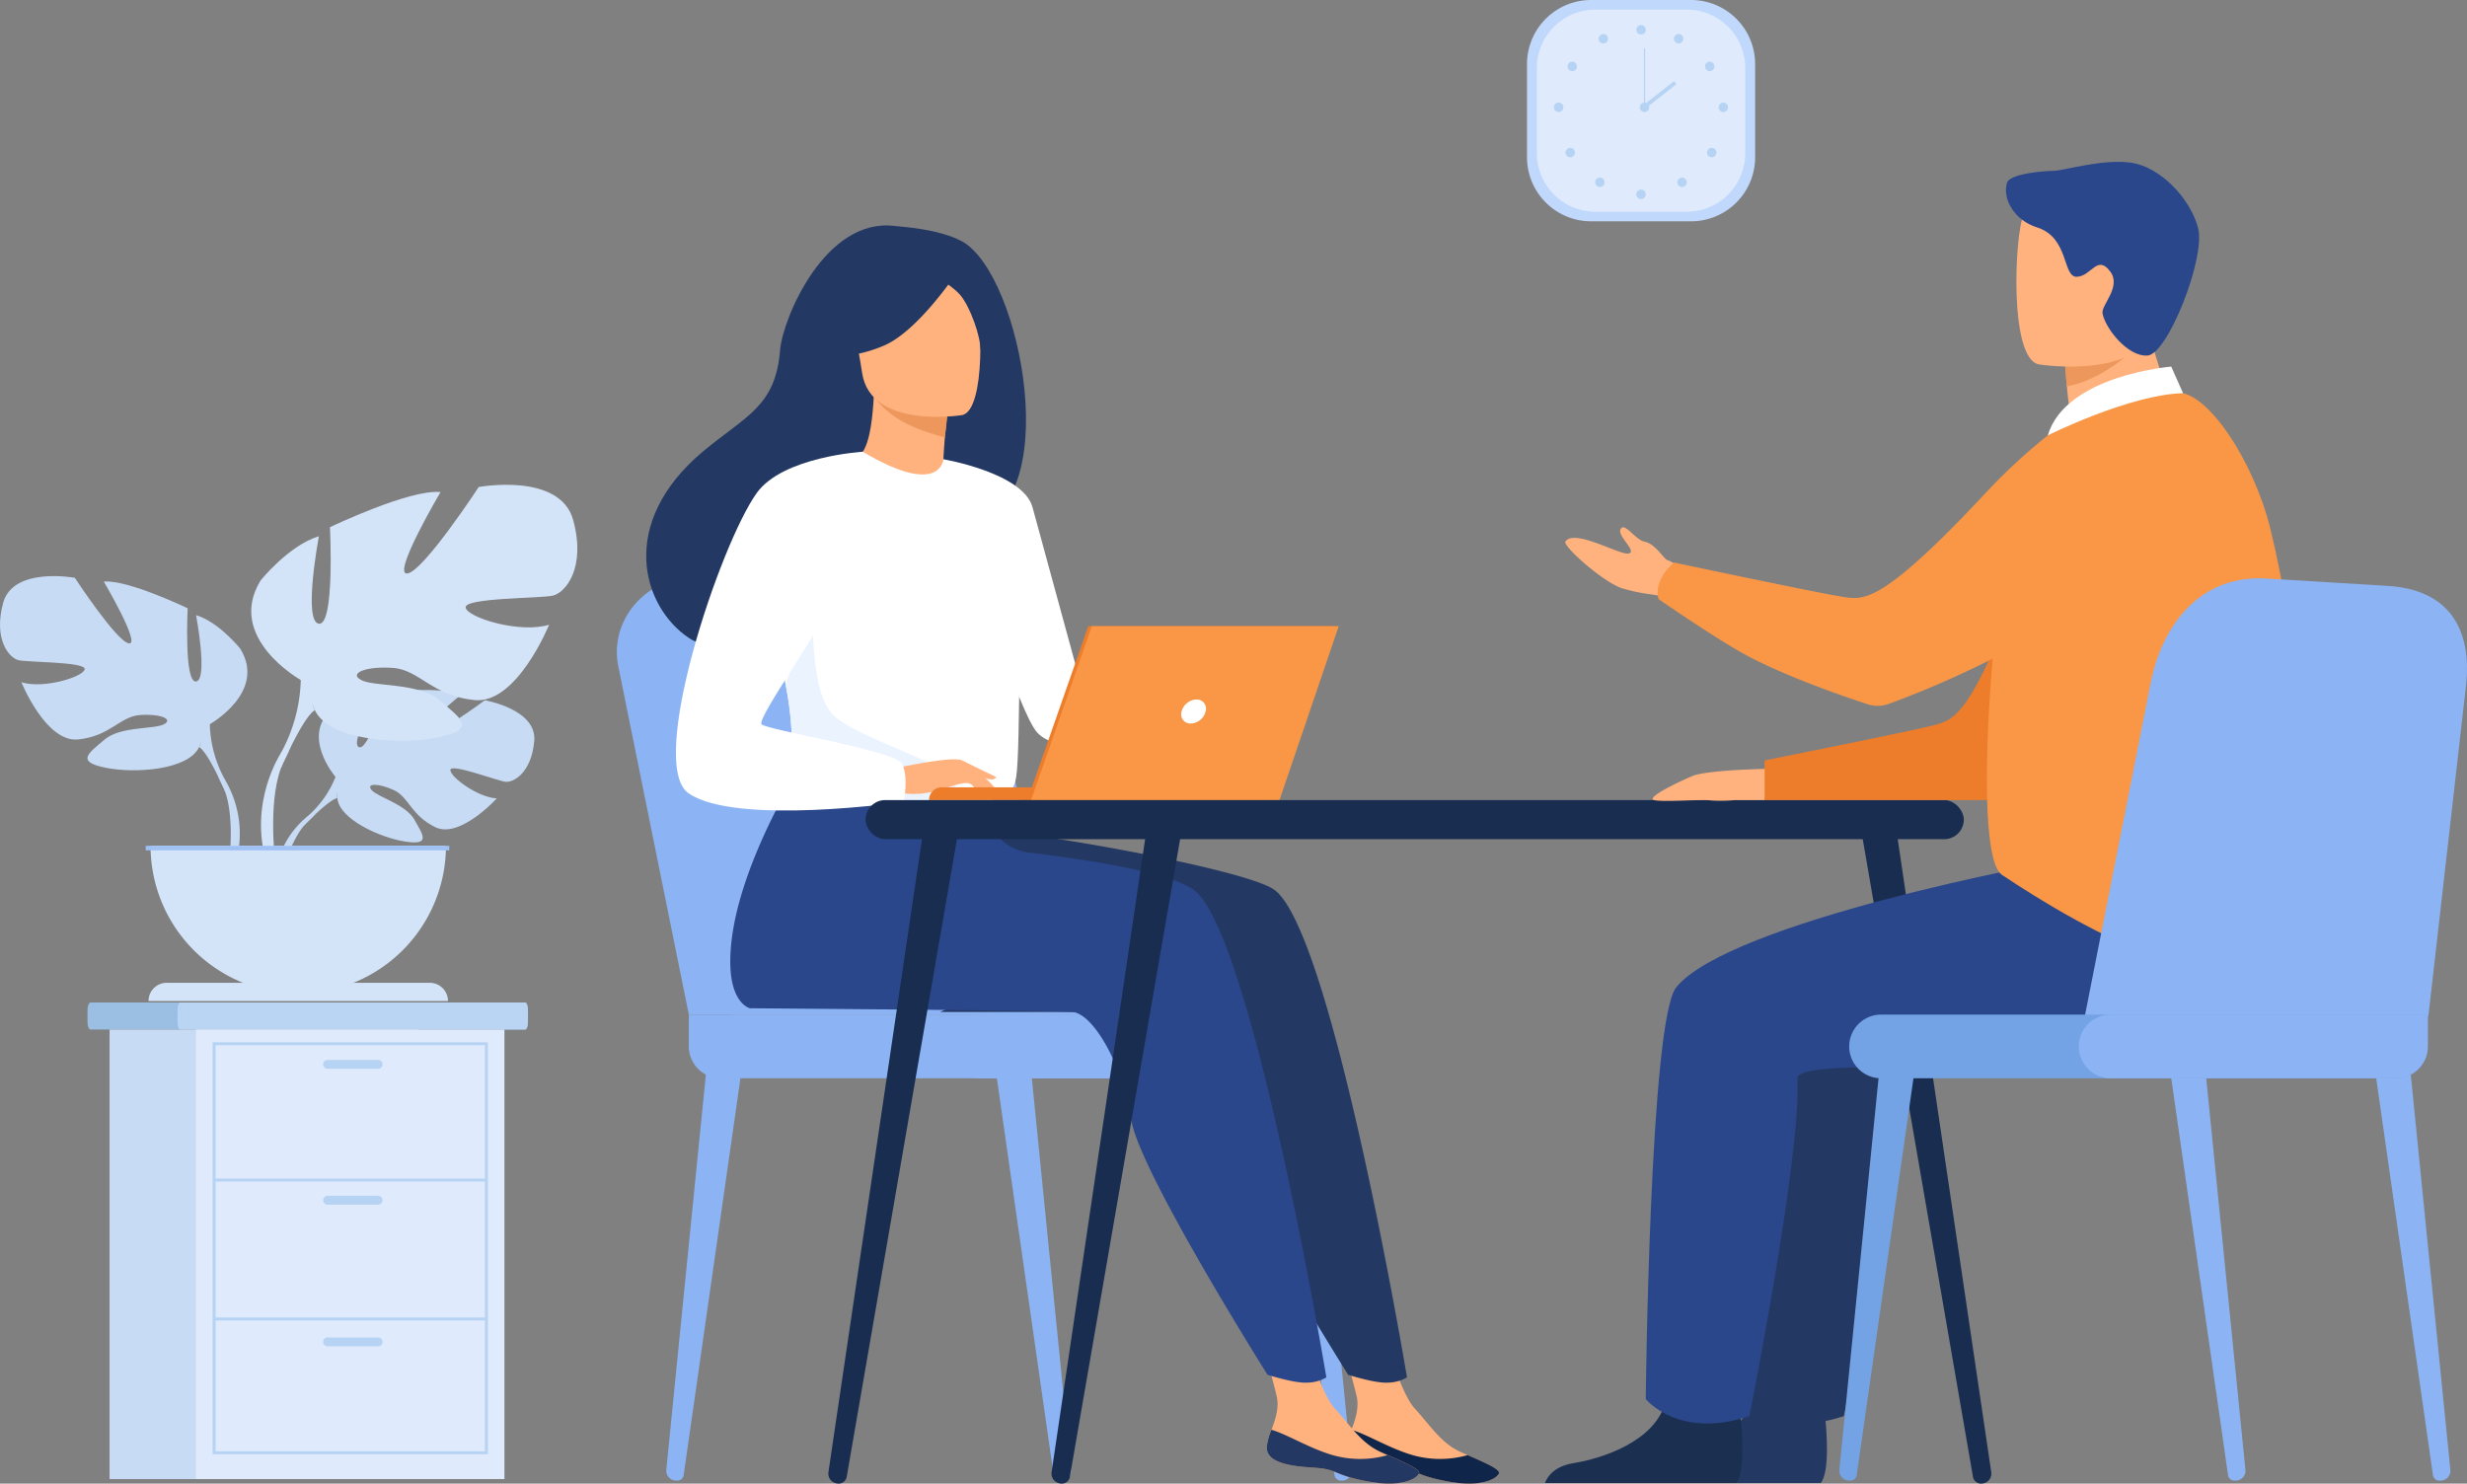 <svg id="Component_63_1" data-name="Component 63 – 1" xmlns="http://www.w3.org/2000/svg" width="592.357" height="356.263" viewBox="0 0 592.357 356.263">
  <rect x="0" y="0" width="592.357" height="356.263" fill="#808080" stroke="none"/>
  <g id="Group_7016" data-name="Group 7016" transform="translate(0 116.418)">
    <g id="Group_7011" data-name="Group 7011" transform="translate(65.968 49.269)">
      <path id="Path_12245" data-name="Path 12245" d="M654.966,1071.322s-8.634-10.072-.532-16.47c0,0,5.917-3.582,10.743-3.291,0,0-6.837,11.464-4.625,12.6s6.7-13.324,6.7-13.324,13.466-1.306,17.8.777c0,0-11.512,9.421-9.087,9.981s14.858-8.685,14.858-8.685,12.533,2.133,11.865,9.778-4.987,10.006-6.885,9.8-13-4.442-13.243-2.886,6.442,6.637,11.122,6.875c0,0-8.836,9.745-14.709,6.932s-6.374-7.27-10.034-8.942-6.786-1.668-5.274.037,8.137,3.362,10.23,7.065,3.972,6.2-2.1,5.286-15.952-5.36-16.385-10.451Z" transform="translate(-640.373 -1050.438)" fill="#c8dbf4"/>
      <g id="Group_7010" data-name="Group 7010" transform="translate(0 12.402)">
        <path id="Path_12246" data-name="Path 12246" d="M686.05,1099.224s-34.04-1.312-41.558,8.423a24.619,24.619,0,0,1-6.779,9.513l-.8,2.173s5.9-6.219,8.009-6.6C644.926,1112.738,641.624,1100.677,686.05,1099.224Z" transform="translate(-629.9 -1099.165)" fill="#c8dbf4"/>
        <path id="Path_12247" data-name="Path 12247" d="M617.163,1167.358a21.376,21.376,0,0,0-7.814,15.059l1.326.118s2.333-9.983,6.552-13.887S617.163,1167.358,617.163,1167.358Z" transform="translate(-609.349 -1149.362)" fill="#c8dbf4"/>
      </g>
    </g>
    <g id="Group_7013" data-name="Group 7013" transform="translate(0 21.923)">
      <path id="Path_12248" data-name="Path 12248" d="M400.544,978.562s13.733-7.691,7.324-18.128c0,0-5.127-6.409-10.621-8.057,0,0,2.93,15.565,0,15.931s-2.014-17.579-2.014-17.579-14.466-6.958-20.143-6.409c0,0,8.973,15.2,6.043,14.832s-13-15.748-13-15.748-14.833-2.747-17.213,6.043,1.465,13.184,3.662,13.734,16.3.366,15.931,2.2-9.888,4.761-15.2,3.113c0,0,5.86,14.466,13.55,13.733s10.071-5.493,14.832-5.859,8.24.916,5.86,2.2-10.437.42-14.283,3.689-6.958,5.283.183,6.748,19.96.549,22.523-4.944Z" transform="translate(-350.169 -942.997)" fill="#c8dbf4"/>
      <g id="Group_7012" data-name="Group 7012" transform="translate(7.526 9.196)">
        <path id="Path_12249" data-name="Path 12249" d="M379.739,979.127s38.454,12.452,42.849,26.369a29.215,29.215,0,0,0,3.662,13.367v2.747s-4.029-9.339-6.226-10.621C420.024,1010.989,428.631,998.9,379.739,979.127Z" transform="translate(-379.739 -979.127)" fill="#c8dbf4"/>
        <path id="Path_12250" data-name="Path 12250" d="M557.093,1130.237a25.362,25.362,0,0,1,2.549,19.967l-1.526-.41s1.481-12.074-1.622-18.147S557.093,1130.237,557.093,1130.237Z" transform="translate(-510.582 -1090.501)" fill="#c8dbf4"/>
      </g>
    </g>
    <g id="Group_7015" data-name="Group 7015" transform="translate(60.323 0)">
      <path id="Path_12251" data-name="Path 12251" d="M599.07,903.746s-18.1-10.138-9.655-23.9c0,0,6.759-8.449,14-10.621,0,0-3.862,20.517,0,21s2.655-23.172,2.655-23.172,19.069-9.172,26.552-8.448c0,0-11.828,20.034-7.965,19.552S641.795,857.4,641.795,857.4s19.552-3.621,22.689,7.966-1.931,17.379-4.828,18.1-21.483.482-21,2.9,13.035,6.276,20.035,4.1c0,0-7.724,19.069-17.862,18.1s-13.276-7.242-19.552-7.724-10.862,1.207-7.724,2.9,13.759.554,18.828,4.863,9.172,6.965-.241,8.9-26.31.724-29.69-6.517Z" transform="translate(-587.169 -856.866)" fill="#d4e4f8"/>
      <g id="Group_7014" data-name="Group 7014" transform="translate(2.34 12.122)">
        <path id="Path_12252" data-name="Path 12252" d="M676.271,904.491s-50.69,16.414-56.483,34.759a38.508,38.508,0,0,1-4.828,17.621v3.621s5.31-12.31,8.207-14C623.168,946.491,611.823,930.56,676.271,904.491Z" transform="translate(-610.227 -904.491)" fill="#d4e4f8"/>
        <path id="Path_12253" data-name="Path 12253" d="M601.1,1103.682s-7.817,11.871-3.361,26.321l2.011-.54s-1.952-15.916,2.138-23.92S601.1,1103.682,601.1,1103.682Z" transform="translate(-596.363 -1051.303)" fill="#d4e4f8"/>
      </g>
    </g>
    <path id="Path_12254" data-name="Path 12254" d="M527.669,1232.943a35.462,35.462,0,0,0,35.462-35.462H492.207A35.462,35.462,0,0,0,527.669,1232.943Z" transform="translate(-456.054 -1110.785)" fill="#d4e4f8"/>
    <path id="Rectangle_1385" data-name="Rectangle 1385" d="M4.375,0H67.528A4.375,4.375,0,0,1,71.9,4.375v0a0,0,0,0,1,0,0H0a0,0,0,0,1,0,0v0A4.375,4.375,0,0,1,4.375,0Z" transform="translate(35.663 119.587)" fill="#d4e4f8"/>
    <rect id="Rectangle_1386" data-name="Rectangle 1386" width="72.896" height="1.088" transform="translate(34.986 86.696)" fill="#9fc1f4"/>
  </g>
  <g id="Group_7020" data-name="Group 7020" transform="translate(148.119 138.412)">
    <g id="Group_7017" data-name="Group 7017" transform="translate(91.159 119.123)">
      <path id="Path_12255" data-name="Path 12255" d="M1305.58,1509.308l.175,0a2.379,2.379,0,0,0,2.4-2.545l-9.559-95.465-8.341.744,13.726,95.979A1.553,1.553,0,0,0,1305.58,1509.308Z" transform="translate(-1290.26 -1411.295)" fill="#8cb4f4"/>
    </g>
    <g id="Group_7018" data-name="Group 7018" transform="translate(11.845 119.123)">
      <path id="Path_12256" data-name="Path 12256" d="M981.236,1509.308l-.175,0a2.379,2.379,0,0,1-2.4-2.545l9.559-95.465,8.341.744-13.726,95.979A1.553,1.553,0,0,1,981.236,1509.308Z" transform="translate(-978.645 -1411.295)" fill="#8cb4f4"/>
    </g>
    <g id="Group_7019" data-name="Group 7019" transform="translate(158.596 119.123)">
      <path id="Path_12257" data-name="Path 12257" d="M1570.531,1509.308l.176,0a2.379,2.379,0,0,0,2.4-2.545l-9.559-95.465-8.341.744,13.726,95.979A1.553,1.553,0,0,0,1570.531,1509.308Z" transform="translate(-1555.211 -1411.295)" fill="#8cb4f4"/>
    </g>
    <path id="Path_12258" data-name="Path 12258" d="M949.391,1048.513l-16.968-83.792c-2.178-11.345,7.223-21.718,19.429-21.44l32.723.747a25.85,25.85,0,0,1,24.241,18.66l24.825,85.824Z" transform="translate(-932.109 -943.276)" fill="#8cb4f4"/>
    <path id="Path_12259" data-name="Path 12259" d="M989.722,1048.513l-16.968-83.792c-2.178-11.345,7.223-21.718,19.429-21.44l32.723.747a25.849,25.849,0,0,1,24.241,18.66l24.825,85.824Z" transform="translate(-962.174 -943.276)" fill="#8cb4f4"/>
    <path id="Rectangle_1387" data-name="Rectangle 1387" d="M7.641,0H131.284a7.641,7.641,0,0,1,7.641,7.641v7.641a0,0,0,0,1,0,0H7.641A7.641,7.641,0,0,1,0,7.641v0A7.641,7.641,0,0,1,7.641,0Z" transform="translate(156.208 120.519) rotate(180)" fill="#8cb4f4"/>
    <rect id="Rectangle_1388" data-name="Rectangle 1388" width="90.152" height="15.282" rx="7.641" transform="translate(169.109 120.519) rotate(180)" fill="#8cb4f4"/>
  </g>
  <g id="Group_7025" data-name="Group 7025" transform="translate(21.014 240.738)">
    <path id="Path_12260" data-name="Path 12260" d="M538.487,1347.124v2.859c0,1-.324,1.818-.719,1.818H433.448c-.4,0-.719-.817-.719-1.818v-2.859c0-1,.324-1.818.719-1.818h104.32C538.163,1345.306,538.487,1346.125,538.487,1347.124Z" transform="translate(-432.729 -1345.306)" fill="#9abfe2"/>
    <path id="Path_12261" data-name="Path 12261" d="M601.807,1347.124v2.859c0,1-.3,1.818-.66,1.818H518.329c-.363,0-.661-.817-.661-1.818v-2.859c0-1,.3-1.818.661-1.818h82.818C601.51,1345.306,601.807,1346.125,601.807,1347.124Z" transform="translate(-496.049 -1345.306)" fill="#bad4f4"/>
    <rect id="Rectangle_1389" data-name="Rectangle 1389" width="74.06" height="107.946" transform="translate(5.295 6.496)" fill="#c8dbf4"/>
    <rect id="Rectangle_1390" data-name="Rectangle 1390" width="74.06" height="107.946" transform="translate(26.049 6.496)" fill="#dfebfd"/>
    <g id="Group_7024" data-name="Group 7024" transform="translate(30.03 9.545)">
      <g id="Group_7021" data-name="Group 7021">
        <path id="Path_12262" data-name="Path 12262" d="M616.813,1481.744h-66.1v-98.937h66.1Zm-65.387-.714H616.1v-97.51H551.426Z" transform="translate(-550.712 -1382.807)" fill="#b7d3f3"/>
      </g>
      <g id="Group_7022" data-name="Group 7022" transform="translate(0.357 32.729)">
        <rect id="Rectangle_1391" data-name="Rectangle 1391" width="65.387" height="0.714" fill="#b7d3f3"/>
      </g>
      <g id="Group_7023" data-name="Group 7023" transform="translate(0.357 66.096)">
        <rect id="Rectangle_1392" data-name="Rectangle 1392" width="65.387" height="0.714" fill="#b7d3f3"/>
      </g>
      <path id="Path_12263" data-name="Path 12263" d="M668.214,1401.6H656.081a1.074,1.074,0,0,1-1.071-1.071h0a1.073,1.073,0,0,1,1.071-1.07h12.134a1.074,1.074,0,0,1,1.071,1.07h0A1.074,1.074,0,0,1,668.214,1401.6Z" transform="translate(-628.463 -1395.224)" fill="#b7d3f3"/>
      <path id="Path_12264" data-name="Path 12264" d="M668.214,1529.8H656.081a1.073,1.073,0,0,1-1.071-1.071h0a1.074,1.074,0,0,1,1.071-1.071h12.134a1.074,1.074,0,0,1,1.071,1.071h0A1.074,1.074,0,0,1,668.214,1529.8Z" transform="translate(-628.463 -1490.79)" fill="#b7d3f3"/>
      <path id="Path_12265" data-name="Path 12265" d="M668.214,1663.437H656.081a1.074,1.074,0,0,1-1.071-1.071h0a1.074,1.074,0,0,1,1.071-1.071h12.134a1.074,1.074,0,0,1,1.071,1.071h0A1.074,1.074,0,0,1,668.214,1663.437Z" transform="translate(-628.463 -1590.413)" fill="#b7d3f3"/>
    </g>
  </g>
  <g id="Group_7032" data-name="Group 7032" transform="translate(366.65)">
    <path id="Rectangle_1393" data-name="Rectangle 1393" d="M15.394,0H39.386A15.394,15.394,0,0,1,54.78,15.394V37.751A15.394,15.394,0,0,1,39.386,53.145H15.395A15.395,15.395,0,0,1,0,37.751V15.394A15.394,15.394,0,0,1,15.394,0Z" fill="#c0d8fb"/>
    <path id="Rectangle_1394" data-name="Rectangle 1394" d="M14.06,0H35.973A14.061,14.061,0,0,1,50.034,14.061V34.48A14.061,14.061,0,0,1,35.973,48.54H14.061A14.061,14.061,0,0,1,0,34.48V14.06A14.06,14.06,0,0,1,14.06,0Z" transform="translate(2.373 2.302)" fill="#dfebfd"/>
    <g id="Group_7028" data-name="Group 7028" transform="translate(6.467 6.018)">
      <g id="Group_7026" data-name="Group 7026" transform="translate(19.788)">
        <circle id="Ellipse_1685" data-name="Ellipse 1685" cx="1.135" cy="1.135" r="1.135" fill="#b7d3f3"/>
        <path id="Path_12266" data-name="Path 12266" d="M1929.391,432.173a1.135,1.135,0,1,1,.441,1.543A1.135,1.135,0,0,1,1929.391,432.173Z" transform="translate(-1920.235 -429.435)" fill="#b7d3f3"/>
        <path id="Path_12267" data-name="Path 12267" d="M1959.108,457.837a1.135,1.135,0,1,1-.339,1.569A1.135,1.135,0,0,1,1959.108,457.837Z" transform="translate(-1942.107 -448.866)" fill="#b7d3f3"/>
        <path id="Path_12268" data-name="Path 12268" d="M1972.573,496.267a1.135,1.135,0,1,1-1.135,1.135A1.135,1.135,0,0,1,1972.573,496.267Z" transform="translate(-1951.686 -477.65)" fill="#b7d3f3"/>
        <path id="Path_12269" data-name="Path 12269" d="M1962.428,539.275a1.135,1.135,0,1,1-1.6,0A1.135,1.135,0,0,1,1962.428,539.275Z" transform="translate(-1943.526 -509.463)" fill="#b7d3f3"/>
        <path id="Path_12270" data-name="Path 12270" d="M1934.432,567.344a1.135,1.135,0,1,1-1.6,0A1.133,1.133,0,0,1,1934.432,567.344Z" transform="translate(-1922.656 -530.388)" fill="#b7d3f3"/>
        <path id="Path_12271" data-name="Path 12271" d="M1893.837,579.461a1.135,1.135,0,1,1,1.135,1.135A1.135,1.135,0,0,1,1893.837,579.461Z" transform="translate(-1893.837 -538.823)" fill="#b7d3f3"/>
      </g>
      <g id="Group_7027" data-name="Group 7027" transform="translate(0 2.155)">
        <path id="Path_12272" data-name="Path 12272" d="M1860.408,432.173a1.135,1.135,0,1,0-.441,1.543A1.135,1.135,0,0,0,1860.408,432.173Z" transform="translate(-1847.543 -431.589)" fill="#b7d3f3"/>
        <path id="Path_12273" data-name="Path 12273" d="M1830.691,457.837a1.135,1.135,0,1,0,.338,1.569A1.135,1.135,0,0,0,1830.691,457.837Z" transform="translate(-1825.671 -451.021)" fill="#b7d3f3"/>
        <path id="Path_12274" data-name="Path 12274" d="M1817.228,496.267a1.135,1.135,0,1,0,1.135,1.135A1.135,1.135,0,0,0,1817.228,496.267Z" transform="translate(-1816.093 -479.805)" fill="#b7d3f3"/>
        <path id="Path_12275" data-name="Path 12275" d="M1827.372,539.275a1.135,1.135,0,1,0,1.6,0A1.135,1.135,0,0,0,1827.372,539.275Z" transform="translate(-1824.254 -511.618)" fill="#b7d3f3"/>
        <circle id="Ellipse_1686" data-name="Ellipse 1686" cx="1.135" cy="1.135" r="1.135" transform="translate(9.912 34.468)" fill="#b7d3f3"/>
      </g>
    </g>
    <g id="Group_7031" data-name="Group 7031" transform="translate(27.084 11.594)">
      <path id="Path_12276" data-name="Path 12276" d="M1897.093,497.4a1.135,1.135,0,1,1,1.135,1.135A1.135,1.135,0,0,1,1897.093,497.4Z" transform="translate(-1897.093 -483.226)" fill="#b7d3f3"/>
      <g id="Group_7029" data-name="Group 7029" transform="translate(0.98)">
        <rect id="Rectangle_1395" data-name="Rectangle 1395" width="0.31" height="14.176" fill="#b7d3f3"/>
      </g>
      <g id="Group_7030" data-name="Group 7030" transform="translate(0.705 7.891)">
        <rect id="Rectangle_1396" data-name="Rectangle 1396" width="9.554" height="0.929" transform="translate(0 5.9) rotate(-38.132)" fill="#b7d3f3"/>
      </g>
    </g>
  </g>
  <g id="Group_7035" data-name="Group 7035" transform="translate(155.159 54.141)">
    <g id="Group_7034" data-name="Group 7034">
      <path id="Path_12277" data-name="Path 12277" d="M1289.474,1281.994c-7,12.19-15.813,16.9-15.813,16.9h-36.649S1294.817,1272.694,1289.474,1281.994Z" transform="translate(-1166.445 -1110.022)" fill="#233862"/>
      <g id="Group_7033" data-name="Group 7033">
        <path id="Path_12278" data-name="Path 12278" d="M1615.356,1683.717c-.4,3.845,4.952,4.839,11.155,5.214s4.314,1.627,12.8,3.258,11.922-.659,12.549-1.8c.559-1.013-3.378-2.65-7.572-4.5-.528-.231-1.057-.468-1.585-.706-4.721-2.136-7.336-6.418-10.992-10.4-3.462-3.773-6.66-15.769-6.66-15.769l-11.531-2.592s3.13,10.8,4.207,15.407c.634,2.71-.377,5.722-1.269,8.012A15.128,15.128,0,0,0,1615.356,1683.717Z" transform="translate(-1447.125 -1390.636)" fill="#ffb27d"/>
        <path id="Path_12279" data-name="Path 12279" d="M1631.819,1757.521c6.2.376,4.314,1.627,12.8,3.258s11.922-.659,12.549-1.8c.559-1.013-3.378-2.65-7.572-4.5l-.067.071a24.221,24.221,0,0,1-12.884.015c-5.61-1.588-11.014-5.009-14.879-6.136a15.123,15.123,0,0,0-1.1,3.877C1620.268,1756.152,1625.617,1757.146,1631.819,1757.521Z" transform="translate(-1452.433 -1459.226)" fill="#0f2549"/>
        <path id="Path_12280" data-name="Path 12280" d="M1226.368,1137.832c-6.2-4.357-47.249-12.124-68.2-14.371l-23.151-20.1s-19.706,29.188-19.862,51.517c-.073,10.411,4.723,11.445,4.724,11.448s74.216.551,77.47.886c5.325.549,12.349,13.814,14.1,25.9s32.7,61.224,32.7,61.224,6.454,2.068,9.439,1.893a9.432,9.432,0,0,0,4.7-1.264S1240.361,1147.658,1226.368,1137.832Z" transform="translate(-1075.607 -978.347)" fill="#233862"/>
        <path id="Path_12281" data-name="Path 12281" d="M1539.935,1683.717c-.4,3.845,4.952,4.839,11.155,5.214s4.314,1.627,12.8,3.258,11.922-.659,12.55-1.8c.559-1.013-3.378-2.65-7.573-4.5-.528-.231-1.056-.468-1.585-.706-4.72-2.136-7.336-6.418-10.991-10.4-3.462-3.773-6.66-15.769-6.66-15.769l-11.531-2.592s3.13,10.8,4.207,15.407c.634,2.71-.377,5.722-1.269,8.012A15.124,15.124,0,0,0,1539.935,1683.717Z" transform="translate(-1390.9 -1390.636)" fill="#ffb27d"/>
        <path id="Path_12282" data-name="Path 12282" d="M1556.4,1757.521c6.2.376,4.314,1.627,12.8,3.258s11.922-.659,12.55-1.8c.559-1.013-3.378-2.65-7.573-4.5l-.066.071a24.222,24.222,0,0,1-12.885.015c-5.61-1.588-11.014-5.009-14.878-6.136a15.129,15.129,0,0,0-1.105,3.877C1544.847,1756.152,1550.2,1757.146,1556.4,1757.521Z" transform="translate(-1396.208 -1459.226)" fill="#233862"/>
        <path id="Path_12283" data-name="Path 12283" d="M1150.28,1137.832c-5.391-3.785-21.6-6.719-39.5-8.9a12.039,12.039,0,0,1-10.219-9.036h0l-41.627-16.534s-19.706,29.188-19.862,51.517c-.073,10.411,4.723,11.445,4.724,11.448s74.216.551,77.47.886c5.325.549,12.349,13.814,14.1,25.9s32.7,61.224,32.7,61.224,6.454,2.068,9.438,1.893a9.432,9.432,0,0,0,4.7-1.264S1164.273,1147.658,1150.28,1137.832Z" transform="translate(-1018.885 -978.347)" fill="#2b478b"/>
        <path id="Path_12284" data-name="Path 12284" d="M1035.459,615.938c-5.72-3-14.424-3.41-15.838-3.6-16.921-2.274-27.106,22.314-27.7,29.765-1.1,13.733-8.369,15.827-18.594,24.427-20.5,17.245-14.491,37.283-3.279,44.729,6.727,4.468,18.583,0,18.583,0,.168.117,32.426-18.033,48.328-26.789C1060.792,681.08,1050.036,623.593,1035.459,615.938Z" transform="translate(-959.767 -612.19)" fill="#233862"/>
        <path id="Path_12285" data-name="Path 12285" d="M1177.016,794.372c.074.038-7.518,3.491-13,1.68-5.156-1.7-9.7-9.462-9.625-9.473,2.238-.324,4.513-2.532,5.148-15.615l.991.249,16.663,4.212s-.659,5.279-.931,10.27C1176.033,789.886,1176.08,793.874,1177.016,794.372Z" transform="translate(-1104.854 -730.552)" fill="#ffb27d"/>
        <path id="Path_12286" data-name="Path 12286" d="M1193.8,779.467s0,1.086-.622,6c-9.425-2.377-13.58-5.5-16.51-9.078Z" transform="translate(-1121.462 -734.594)" fill="#ed975d"/>
        <path id="Path_12287" data-name="Path 12287" d="M1181.033,684.3s-22.035,3.588-24.058-10.169-6.229-22.559,7.754-25.431,17.495,1.974,19.287,6.4S1186.712,683.017,1181.033,684.3Z" transform="translate(-1105.138 -638.767)" fill="#ffb27d"/>
        <path id="Path_12288" data-name="Path 12288" d="M1163.541,641.761s-10.007,15.8-18.94,19.537-13.322,1.842-13.322,1.842A37.623,37.623,0,0,0,1136.4,648.7a6.774,6.774,0,0,1,4.183-5.444C1147,640.693,1159.4,636.644,1163.541,641.761Z" transform="translate(-1087.625 -632.4)" fill="#233862"/>
        <path id="Path_12289" data-name="Path 12289" d="M1223.5,642.595s5.865,3.007,8.281,5.825c2.331,2.72,5.023,10.1,4.831,13.413,0,0,2.893-15.882-3.133-21.341C1227.084,634.7,1223.5,642.595,1223.5,642.595Z" transform="translate(-1156.37 -631.707)" fill="#233862"/>
        <path id="Path_12290" data-name="Path 12290" d="M1138.635,868.761c-.669,44.79-.184,35.431-5.083,39.681-1.18,1.023-4.5,1.633-8.868,1.922-13.734.912-37.877-1.351-38.8-3.889-3.168-8.782-.931-11.511-3.575-24.957-.275-1.43-.616-2.978-1.016-4.663-2.2-9.235-4.349-12.377,3.47-27.213,7.09-13.439,15.428-24.356,16.09-23.963,18.706,11.1,19.346,1.8,19.346,1.8S1138.963,846.913,1138.635,868.761Z" transform="translate(-1048.844 -771.333)" fill="#fff"/>
        <path id="Path_12291" data-name="Path 12291" d="M1240.13,832.766s19.144,3.245,21.4,11.532S1277.1,901.3,1277.1,901.3s-9.785,1.758-14.305-2.762-15.729-41.938-15.729-41.938Z" transform="translate(-1168.77 -776.623)" fill="#fff"/>
        <path id="Path_12292" data-name="Path 12292" d="M1133.637,1019.305c-13.734.912-37.877-1.351-38.8-3.889-3.168-8.782-.931-11.511-3.575-24.956l6.624-18.653s-1.1,20.772,5.031,26.235,25.081,10.546,28.059,15.112A16.71,16.71,0,0,1,1133.637,1019.305Z" transform="translate(-1057.797 -880.274)" fill="#ebf3ff"/>
        <path id="Path_12293" data-name="Path 12293" d="M1195.909,1117.955s13.55-3.017,15.736-1.814,7.53,5.581,8.2,7.105-4.867-1.157-6.668-1.64c-1.166-.312-4.236.754-5.755,1.261-6.4,2.132-10.313,1.035-10.313,1.035Z" transform="translate(-1135.805 -987.661)" fill="#ffb27d"/>
        <path id="Path_12294" data-name="Path 12294" d="M1032.685,825.709s-19.177,1.121-25.475,9.905c-8.866,12.365-26.453,65.065-16.374,72.093,11.351,7.915,51.662,2.071,51.662,2.071s1.341-6.27-.525-9.3-32.2-7.933-33.6-9.333,17.5-27.3,17.5-31.5S1032.685,825.709,1032.685,825.709Z" transform="translate(-980.672 -771.363)" fill="#fff"/>
        <path id="Path_12295" data-name="Path 12295" d="M1260.31,1131.787s2.839,3.662,3.77,4.1a2.776,2.776,0,0,0,1.532.328l-1.913-3.443Z" transform="translate(-1183.814 -999.536)" fill="#ffb27d"/>
        <path id="Path_12296" data-name="Path 12296" d="M1257.733,1116.97l8.255,4.008a1.471,1.471,0,0,1-1.368.528,19.681,19.681,0,0,1-3.58-.984Z" transform="translate(-1181.893 -988.49)" fill="#ffb27d"/>
      </g>
    </g>
  </g>
  <g id="Group_7036" data-name="Group 7036" transform="translate(223.07 150.371)">
    <path id="Path_12297" data-name="Path 12297" d="M1264.916,1145.353H1226.58a3.056,3.056,0,0,1,3.056-3.056h35.28Z" transform="translate(-1226.58 -1103.601)" fill="#ed7d2b"/>
    <path id="Path_12298" data-name="Path 12298" d="M1334,990.267h59.27l-14.217,41.752H1319.4Z" transform="translate(-1295.774 -990.266)" fill="#ed7d2b"/>
    <path id="Path_12299" data-name="Path 12299" d="M1396.7,990.264l-14.216,41.752h-59.655l14.6-41.752Z" transform="translate(-1298.33 -990.264)" fill="#f99746"/>
    <path id="Path_12300" data-name="Path 12300" d="M1470.368,1062.308a3.854,3.854,0,0,1-3.555,2.888,2.224,2.224,0,0,1-2.222-2.888,3.854,3.854,0,0,1,3.555-2.888A2.224,2.224,0,0,1,1470.368,1062.308Z" transform="translate(-1403.954 -1041.818)" fill="#fff"/>
  </g>
  <g id="Group_7040" data-name="Group 7040" transform="translate(198.886 192.125)">
    <rect id="Rectangle_1397" data-name="Rectangle 1397" width="263.697" height="9.393" rx="4.697" transform="translate(8.956)" fill="#182d4f"/>
    <g id="Group_7037" data-name="Group 7037" transform="translate(247.631 4.779)">
      <path id="Path_12301" data-name="Path 12301" d="M2133.874,1332.424l.112-.014a2.384,2.384,0,0,0,2.1-2.652l-23.146-156.678-8.474.243,27.233,157.525A1.947,1.947,0,0,0,2133.874,1332.424Z" transform="translate(-2104.47 -1173.08)" fill="#182d4f"/>
    </g>
    <g id="Group_7038" data-name="Group 7038" transform="translate(0 4.779)">
      <path id="Path_12302" data-name="Path 12302" d="M1133.8,1332.424l-.111-.014a2.385,2.385,0,0,1-2.1-2.652l23.146-156.678,8.474.243-27.233,157.525A1.947,1.947,0,0,1,1133.8,1332.424Z" transform="translate(-1131.564 -1173.08)" fill="#182d4f"/>
    </g>
    <g id="Group_7039" data-name="Group 7039" transform="translate(53.584 4.779)">
      <path id="Path_12303" data-name="Path 12303" d="M1344.325,1332.424l-.111-.014a2.385,2.385,0,0,1-2.1-2.652l23.146-156.678,8.474.243L1346.5,1330.848A1.947,1.947,0,0,1,1344.325,1332.424Z" transform="translate(-1342.09 -1173.08)" fill="#182d4f"/>
    </g>
  </g>
  <g id="Group_7041" data-name="Group 7041" transform="translate(370.96 38.867)">
    <path id="Path_12304" data-name="Path 12304" d="M1887.372,1729.829H1933.3c2.209-2.7,1.4-12.643,1.061-15.891-.069-.654-.116-1.036-.116-1.036s-15.685-12.545-17.839-2.939c-.065.3-.145.6-.232.887-2.714,8.985-14.889,13.068-21.919,14.205C1889.686,1725.8,1888,1728.173,1887.372,1729.829Z" transform="translate(-1867.073 -1412.576)" fill="#233862"/>
    <path id="Path_12305" data-name="Path 12305" d="M2090.611,1212.259c-1.658,0-78.677,14.461-91.416,30.23-6.364,7.878-7.31,98.86-7.31,98.86s7.874,9.762,24.878,4.094c0,0,12.468-62.249,11.547-81.129-.255-5.22,52.623-.755,62.3-3.26s33.325-23.558,28.115-33.815S2090.611,1212.259,2090.611,1212.259Z" transform="translate(-1944.984 -1044.25)" fill="#233862"/>
    <path id="Path_12306" data-name="Path 12306" d="M1937.917,1124.727s-15.536.21-19.21,1.784-11.127,5.189-9.133,5.744,11.511-.229,13.568.086a34.7,34.7,0,0,0,5.853-.087h7.135Z" transform="translate(-1883.375 -978.998)" fill="#ffb27d"/>
    <path id="Path_12307" data-name="Path 12307" d="M1858.247,917.654s-5.3-3.785-10.44-4.52a45.223,45.223,0,0,1-7.51-1.549c-4.746-1.673-14.242-10.211-13.523-11.213,2.3-3.21,13.39,3.583,15.325,2.854s-3.72-4.75-1.753-6.164c1.027-.739,3.43,2.963,5.394,3.335,2.657.5,4.735,4.255,5.535,4.451,1.557.381,8.378,5.454,8.378,5.454Z" transform="translate(-1821.869 -809.207)" fill="#ffb27d"/>
    <path id="Path_12308" data-name="Path 12308" d="M2100.084,804.589s-11.826,3.665-23.477,35.751-16.077,33.818-20.312,35.078-41.412,8.66-41.412,8.66V893.6h57.282s21.479-20.432,27.919-34.187S2100.084,804.589,2100.084,804.589Z" transform="translate(-1962.129 -740.343)" fill="#ed7d2b"/>
    <path id="Path_12309" data-name="Path 12309" d="M1807.619,1729.829h45.93c2.209-2.7,1.4-12.643,1.061-15.891-.069-.654-.116-1.036-.116-1.036s-15.685-12.545-17.839-2.939c-.066.3-.146.6-.232.887-2.714,8.985-14.889,13.068-21.919,14.205C1809.933,1725.8,1808.244,1728.173,1807.619,1729.829Z" transform="translate(-1807.619 -1412.576)" fill="#1b3051"/>
    <path id="Path_12310" data-name="Path 12310" d="M2001.442,1212.259c-1.659,0-78.677,14.461-91.417,30.23-6.364,7.878-7.31,98.86-7.31,98.86s7.874,9.762,24.879,4.094c0,0,12.468-62.249,11.547-81.129-.255-5.22,52.623-.755,62.3-3.26s33.325-23.558,28.114-33.815S2001.442,1212.259,2001.442,1212.259Z" transform="translate(-1878.51 -1044.25)" fill="#2b478b"/>
    <path id="Path_12311" data-name="Path 12311" d="M2295.417,723.889a74.782,74.782,0,0,0,16.371-3.563c6.276-2.037,11.335-5.013,8.075-10.749-3-5.287-7.867-17.1-7.539-26.881l-11.679,9.412-7.933,6.392a95.026,95.026,0,0,0,.9,10.373q.238,1.806.563,3.893a2.83,2.83,0,0,1-1.3,2.841l-.179.111A4.43,4.43,0,0,0,2295.417,723.889Z" transform="translate(-2167.667 -649.475)" fill="#ffb27d"/>
    <path id="Path_12312" data-name="Path 12312" d="M2298.564,724.283s-.406,1.368.292,6.421c7.072-1.154,13.684-6.795,13.684-6.795-3.6-.989-4.911-4.879-7.593-4.517Z" transform="translate(-2173.518 -676.814)" fill="#ed975d"/>
    <path id="Path_12313" data-name="Path 12313" d="M2257.659,611.382s27.205,4.52,29.759-12.465,7.785-27.841-9.477-31.445-21.619,2.369-23.85,7.831S2250.649,609.768,2257.659,611.382Z" transform="translate(-2139.155 -562.761)" fill="#ffb27d"/>
    <path id="Path_12314" data-name="Path 12314" d="M2242.754,557.2c-1.168,4.09,1.958,9.072,7.206,10.712,7.791,2.435,6.069,11.991,9.575,11.861s4.92-5.493,8.051-1.208c2.671,3.655-2.223,7.988-1.886,9.992.578,3.441,5.968,10.481,10.825,10.128s13.947-23.437,12.129-30.578-9.089-14.673-15.971-15.711-16.439,1.933-18.646,1.933S2243.385,554.993,2242.754,557.2Z" transform="translate(-2131.818 -552.177)" fill="#2b478b"/>
    <path id="Path_12315" data-name="Path 12315" d="M2292.506,802.256c-3.932-15.826-14.8-32.433-22.148-32.419-12.522.024-30.522,3.328-37.79,21.257-5.353,13.2-12.493,89.163-4.423,94.565,18.446,12.349,61.2,37.558,68.8,11.85C2303.9,873.954,2299.33,829.724,2292.506,802.256Z" transform="translate(-2118.402 -714.437)" fill="#f99746"/>
    <path id="Path_12316" data-name="Path 12316" d="M2030.62,807.441a14.831,14.831,0,0,0-22.951-6.392,140.344,140.344,0,0,0-15.74,14.709c-23.367,24.884-28.117,24.73-32.506,24.216s-41.468-8.384-41.468-8.384a11.212,11.212,0,0,0-3.016,3.665,6.906,6.906,0,0,0-.741,5.085c-1.452-.939,13.144,9.122,20.409,13.135,9.595,5.3,24.053,10.265,29.81,12.151a7.7,7.7,0,0,0,5.008-.075c8.547-3.081,37.249-14.306,60.613-33.785C2036.194,826.633,2033.933,816.057,2030.62,807.441Z" transform="translate(-1886.929 -735.371)" fill="#f99746"/>
    <path id="Path_12317" data-name="Path 12317" d="M2314.465,751.731l-2.835-6.387s-25.376,2.069-29.641,16.512C2281.989,761.856,2301.66,752.04,2314.465,751.731Z" transform="translate(-2161.249 -696.178)" fill="#fff"/>
  </g>
  <g id="Group_7045" data-name="Group 7045" transform="translate(441.626 138.863)">
    <g id="Group_7042" data-name="Group 7042" transform="translate(128.84 118.672)">
      <path id="Path_12318" data-name="Path 12318" d="M2606.768,1509.308l.175,0a2.379,2.379,0,0,0,2.4-2.545l-9.559-95.465-8.341.744,13.726,95.979A1.553,1.553,0,0,0,2606.768,1509.308Z" transform="translate(-2591.447 -1411.295)" fill="#8cb4f4"/>
    </g>
    <g id="Group_7043" data-name="Group 7043" transform="translate(79.639 118.672)">
      <path id="Path_12319" data-name="Path 12319" d="M2413.463,1509.308l.175,0a2.379,2.379,0,0,0,2.4-2.545l-9.559-95.465-8.341.744,13.725,95.979A1.553,1.553,0,0,0,2413.463,1509.308Z" transform="translate(-2398.143 -1411.295)" fill="#8cb4f4"/>
    </g>
    <g id="Group_7044" data-name="Group 7044" transform="translate(0 118.672)">
      <path id="Path_12320" data-name="Path 12320" d="M2087.844,1509.308l-.176,0a2.379,2.379,0,0,1-2.4-2.545l9.559-95.465,8.341.744-13.726,95.979A1.553,1.553,0,0,1,2087.844,1509.308Z" transform="translate(-2085.253 -1411.295)" fill="#73a2e5"/>
    </g>
    <path id="Path_12321" data-name="Path 12321" d="M2395.189,1050.2l9.073-79.734c1.189-11.49-2.656-22.741-19.237-23.612l-29.17-1.777c-17.289-.713-25.095,13.676-27.284,24.753l-17.317,87.647Z" transform="translate(-2253.731 -945.05)" fill="#8cb4f4"/>
    <path id="Rectangle_1399" data-name="Rectangle 1399" d="M7.641,0H138.926a0,0,0,0,1,0,0V7.641a7.641,7.641,0,0,1-7.641,7.641H7.641A7.641,7.641,0,0,1,0,7.641v0A7.641,7.641,0,0,1,7.641,0Z" transform="translate(2.388 104.785)" fill="#73a2e5"/>
    <path id="Rectangle_1400" data-name="Rectangle 1400" d="M7.641,0H83.79a0,0,0,0,1,0,0V7.641a7.642,7.642,0,0,1-7.642,7.642H7.641A7.641,7.641,0,0,1,0,7.641v0A7.641,7.641,0,0,1,7.641,0Z" transform="translate(57.523 104.785)" fill="#8cb4f4"/>
  </g>
</svg>
